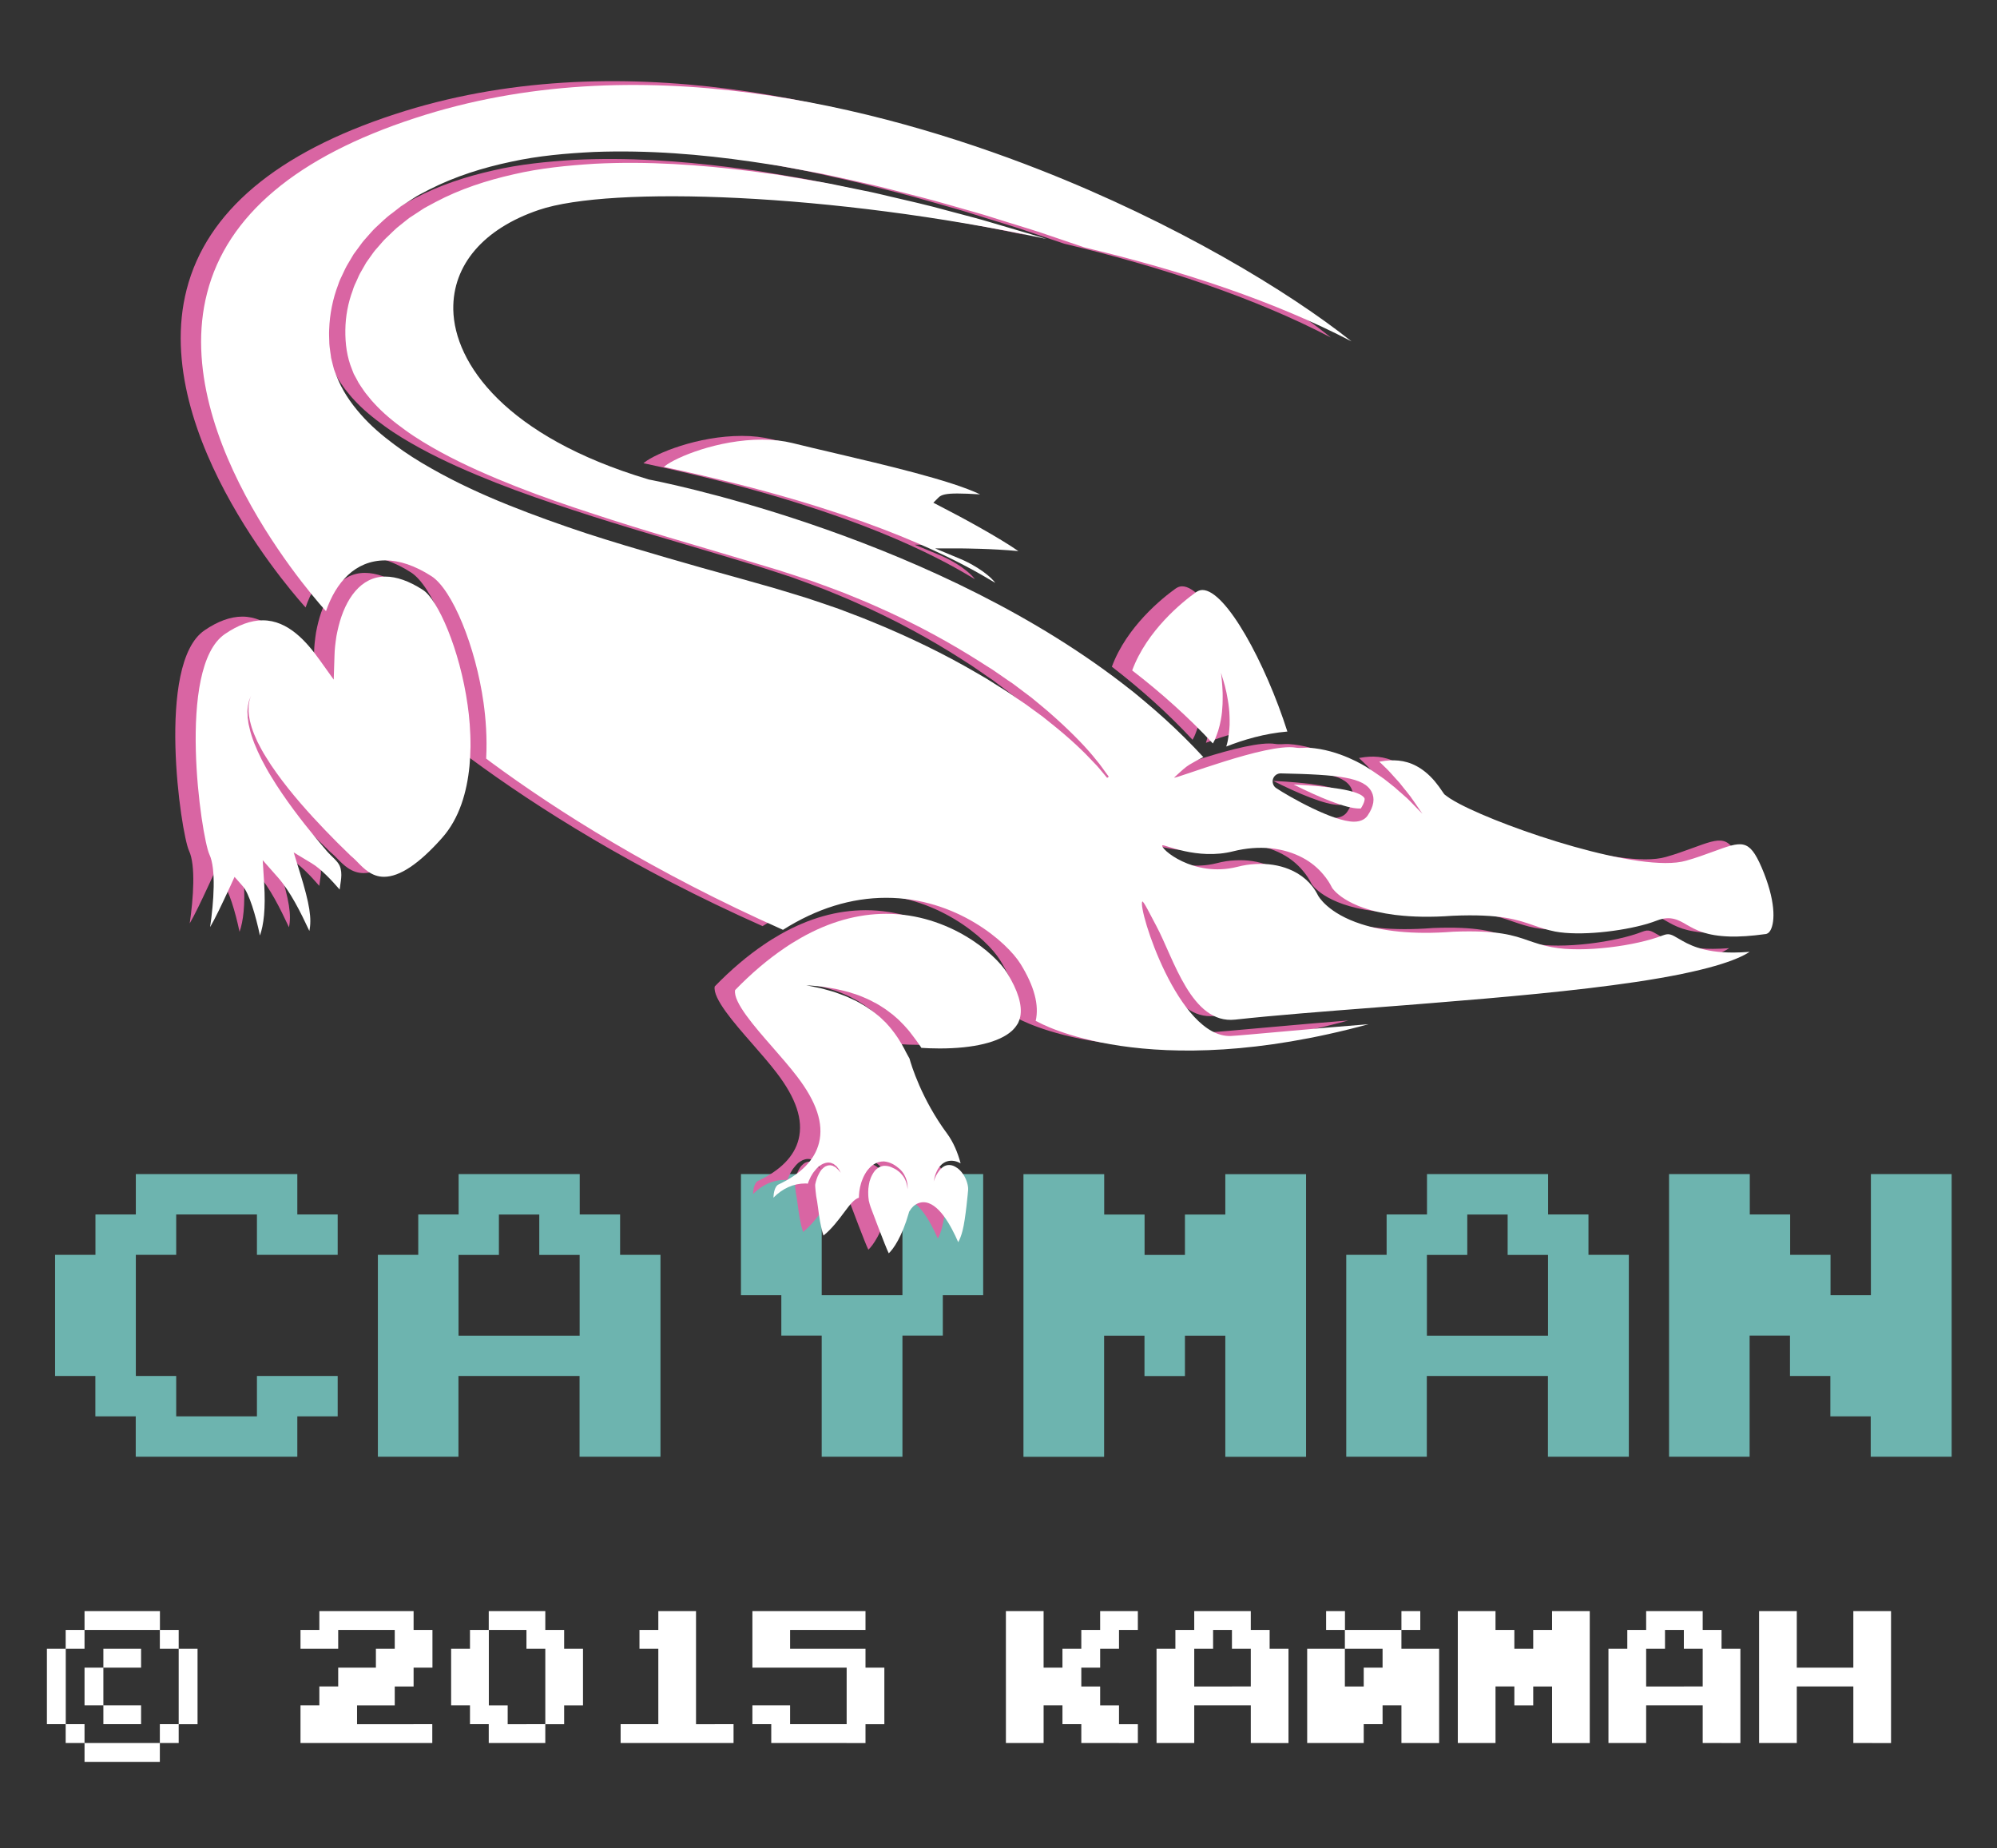 <?xml version="1.0" encoding="utf-8"?>
<!-- Generator: Adobe Illustrator 20.1.0, SVG Export Plug-In . SVG Version: 6.00 Build 0)  -->
<svg version="1.1" xmlns="http://www.w3.org/2000/svg" xmlns:xlink="http://www.w3.org/1999/xlink" x="0px" y="0px"
	 viewBox="0 0 2320 2146.7" style="enable-background:new 0 0 2320 2146.7;" xml:space="preserve">
<rect x="0" y="0" width="2320" height="2146.7" fill="#333333" stroke="none"/>
<style type="text/css">
	.st0{fill:#6DB4AF;}
	.st1{fill:#FFFFFF;}
	.st2{fill:#D965A3;}
</style>
<g id="Слой_2">
	<g>
		<path class="st0" d="M298.4,1692h-46.9h-46.9h-46.9v-46.9h-46.9v-46.9H64v-46.9v-46.9v-46.9h46.9v-46.9h46.9v-46.9h46.9h46.9h46.9
			h46.9v46.9h46.9v46.9h-46.9h-46.9v-46.9h-46.9h-46.9v46.9h-46.9v46.9v46.9v46.9h46.9v46.9h46.9h46.9v-46.9h46.9h46.9v46.9h-46.9
			v46.9H298.4z"/>
		<path class="st0" d="M720.2,1692h-46.9v-46.9v-46.9h-46.9h-46.9h-46.9v46.9v46.9h-46.9H439v-46.9v-46.9v-46.9v-46.9v-46.9h46.9
			v-46.9h46.9v-46.9h46.9h46.9h46.9v46.9h46.9v46.9h46.9v46.9v46.9v46.9v46.9v46.9H720.2z M626.5,1551.4h46.9v-46.9v-46.9h-46.9
			v-46.9h-46.9v46.9h-46.9v46.9v46.9h46.9H626.5z"/>
		<path class="st0" d="M1001.5,1692h-46.9v-46.9v-46.9v-46.9h-46.9v-46.9h-46.9v-46.9v-46.9v-46.9h46.9h46.9v46.9v46.9v46.9h46.9
			h46.9v-46.9v-46.9v-46.9h46.9h46.9v46.9v46.9v46.9h-46.9v46.9h-46.9v46.9v46.9v46.9H1001.5z"/>
		<path class="st0" d="M1329.6,1598.3v-46.9h-46.9v46.9v46.9v46.9h-46.9H1189v-46.9v-46.9v-46.9v-46.9v-46.9v-46.9v-46.9h46.9h46.9
			v46.9h46.9v46.9h46.9v-46.9h46.9v-46.9h46.9h46.9v46.9v46.9v46.9v46.9v46.9v46.9v46.9h-46.9h-46.9v-46.9v-46.9v-46.9h-46.9v46.9
			H1329.6z"/>
		<path class="st0" d="M1845.2,1692h-46.9v-46.9v-46.9h-46.9h-46.9h-46.9v46.9v46.9h-46.9H1564v-46.9v-46.9v-46.9v-46.9v-46.9h46.9
			v-46.9h46.9v-46.9h46.9h46.9h46.9v46.9h46.9v46.9h46.9v46.9v46.9v46.9v46.9v46.9H1845.2z M1751.5,1551.4h46.9v-46.9v-46.9h-46.9
			v-46.9h-46.9v46.9h-46.9v46.9v46.9h46.9H1751.5z"/>
		<path class="st0" d="M2220.2,1692h-46.9v-46.9h-46.9v-46.9h-46.9v-46.9h-46.9v46.9v46.9v46.9h-46.9H1939v-46.9v-46.9v-46.9v-46.9
			v-46.9v-46.9v-46.9h46.9h46.9v46.9h46.9v46.9h46.9v46.9h46.9v-46.9v-46.9v-46.9h46.9h46.9v46.9v46.9v46.9v46.9v46.9v46.9v46.9
			H2220.2z"/>
	</g>
	<g>
		<path class="st1" d="M76.3,2002.6H54.5v-21.9v-21.9V1937v-21.9h21.9v21.9v21.9v21.9V2002.6z M76.3,1915.1v-21.9h21.9v21.9H76.3z
			 M98.2,2024.5H76.3v-21.9h21.9V2024.5z M185.7,1893.2h-21.9H142h-21.9H98.2v-21.9h21.9H142h21.9h21.9V1893.2z M120.1,1980.7H98.2
			v-21.9V1937h21.9v21.9V1980.7z M163.8,2024.5h21.9v21.9h-21.9H142h-21.9H98.2v-21.9h21.9H142H163.8z M142,1915.1h21.9v21.9H142
			h-21.9v-21.9H142z M142,1980.7h21.9v21.9H142h-21.9v-21.9H142z M207.6,1915.1h-21.9v-21.9h21.9V1915.1z M185.7,2024.5v-21.9h21.9
			v21.9H185.7z M207.6,2002.6v-21.9v-21.9V1937v-21.9h21.9v21.9v21.9v21.9v21.9H207.6z"/>
		<path class="st1" d="M480.3,2002.6h21.9v21.9h-21.9h-21.9h-21.9h-21.9h-21.9H371h-21.9v-21.9v-21.9H371v-21.9h21.9V1937h21.9h21.9
			v-21.9h21.9v-21.9h-21.9h-21.9h-21.9v21.9H371h-21.9v-21.9H371v-21.9h21.9h21.9h21.9h21.9h21.9v21.9h21.9v21.9v21.9h-21.9v21.9
			h-21.9v21.9h-21.9h-21.9v21.9h21.9h21.9H480.3z"/>
		<path class="st1" d="M611.6,2002.6h21.9v21.9h-21.9h-21.9h-21.9v-21.9H546v-21.9h-21.9v-21.9V1937v-21.9H546v-21.9h21.9v21.9v21.9
			v21.9v21.9h21.9v21.9H611.6z M633.5,2002.6v-21.9v-21.9V1937v-21.9h-21.9v-21.9h-21.9h-21.9v-21.9h21.9h21.9h21.9v21.9h21.9v21.9
			h21.9v21.9v21.9v21.9h-21.9v21.9H633.5z"/>
		<path class="st1" d="M830.3,2002.6h21.9v21.9h-21.9h-21.9h-21.9h-21.9h-21.9H721v-21.9h21.9h21.9v-21.9v-21.9V1937v-21.9h-21.9
			v-21.9h21.9v-21.9h21.9h21.9v21.9v21.9v21.9v21.9v21.9v21.9H830.3z"/>
		<path class="st1" d="M983.5,2024.5h-21.9h-21.9h-21.9H896v-21.9h-21.9v-21.9H896h21.9v21.9h21.9h21.9h21.9v-21.9v-21.9V1937h-21.9
			h-21.9h-21.9H896h-21.9v-21.9v-21.9v-21.9H896h21.9h21.9h21.9h21.9h21.9v21.9h-21.9h-21.9h-21.9h-21.9v21.9h21.9h21.9h21.9h21.9
			v21.9h21.9v21.9v21.9v21.9h-21.9v21.9H983.5z"/>
		<path class="st1" d="M1300,2024.5h-21.9h-21.9v-21.9h-21.9v-21.9h-21.9v21.9v21.9h-21.9h-21.9v-21.9v-21.9v-21.9V1937v-21.9v-21.9
			v-21.9h21.9h21.9v21.9v21.9v21.9h21.9v-21.9h21.9v-21.9h21.9v-21.9h21.9h21.9v21.9H1300v21.9h-21.9v21.9h-21.9v21.9h21.9v21.9
			h21.9v21.9h21.9v21.9H1300z"/>
		<path class="st1" d="M1475,2024.5h-21.9v-21.9v-21.9h-21.9h-21.9h-21.9v21.9v21.9h-21.9h-21.9v-21.9v-21.9v-21.9V1937v-21.9h21.9
			v-21.9h21.9v-21.9h21.9h21.9h21.9v21.9h21.9v21.9h21.9v21.9v21.9v21.9v21.9v21.9H1475z M1431.2,1958.8h21.9V1937v-21.9h-21.9
			v-21.9h-21.9v21.9h-21.9v21.9v21.9h21.9H1431.2z"/>
		<path class="st1" d="M1650,2024.5h-21.9v-21.9v-21.9h-21.9v21.9h-21.9v21.9h-21.9h-21.9h-21.9v-21.9v-21.9v-21.9V1937v-21.9h21.9
			h21.9v-21.9h21.9h21.9h21.9v21.9h21.9h21.9v21.9v21.9v21.9v21.9v21.9H1650z M1562.5,1893.2h-21.9v-21.9h21.9V1893.2z
			 M1584.3,1958.8V1937h21.9v-21.9h-21.9h-21.9v21.9v21.9H1584.3z M1628.1,1893.2v-21.9h21.9v21.9H1628.1z"/>
		<path class="st1" d="M1759.3,1980.7v-21.9h-21.9v21.9v21.9v21.9h-21.9h-21.9v-21.9v-21.9v-21.9V1937v-21.9v-21.9v-21.9h21.9h21.9
			v21.9h21.9v21.9h21.9v-21.9h21.9v-21.9h21.9h21.9v21.9v21.9v21.9v21.9v21.9v21.9v21.9H1825h-21.9v-21.9v-21.9v-21.9h-21.9v21.9
			H1759.3z"/>
		<path class="st1" d="M2000,2024.5h-21.9v-21.9v-21.9h-21.9h-21.9h-21.9v21.9v21.9h-21.9h-21.9v-21.9v-21.9v-21.9V1937v-21.9h21.9
			v-21.9h21.9v-21.9h21.9h21.9h21.9v21.9h21.9v21.9h21.9v21.9v21.9v21.9v21.9v21.9H2000z M1956.2,1958.8h21.9V1937v-21.9h-21.9
			v-21.9h-21.9v21.9h-21.9v21.9v21.9h21.9H1956.2z"/>
		<path class="st1" d="M2175,2024.5h-21.9v-21.9v-21.9v-21.9h-21.9h-21.9h-21.9v21.9v21.9v21.9h-21.9h-21.9v-21.9v-21.9v-21.9V1937
			v-21.9v-21.9v-21.9h21.9h21.9v21.9v21.9v21.9h21.9h21.9h21.9v-21.9v-21.9v-21.9h21.9h21.9v21.9v21.9v21.9v21.9v21.9v21.9v21.9
			H2175z"/>
	</g>
</g>
<g id="Слой_5">
</g>
<g id="Слой_1">
</g>
<g id="Слой_3">
	<g>
		<path class="st2" d="M1404.1,847.2c-0.5,3.1-0.8,6.2-1.4,9.1c-0.5,2.2-1,4.4-1.7,6.5c19.8-7.8,44.6-15.2,71-17.4
			c-25.4-79.6-71.4-164.4-98.7-164.4c-2.6,0-5,0.9-7.5,2.6c-15.7,11.2-56.9,44.3-74.1,90.8c33.3,25.7,65,53.9,93.7,84.8
			c0.3-0.3,0.3-0.5,0.5-0.8c0.5-0.9,1-1.9,1.5-2.8c0.5-1.1,1-2.3,1.5-3.6c1-2.3,1.7-4.9,2.7-7.5c0.6-2.6,1.7-5.5,2.2-8.4
			c0.6-2.9,1.3-5.9,1.7-9c0.4-3,0.8-6.1,0.9-9.2c0.2-3.1,0.5-6.1,0.4-9c0-2.9,0.1-5.7,0-8.5c-0.1-2.6-0.2-5.2-0.4-7.6
			c-0.2-4.8-0.8-8.7-1-11.4c-0.3-2.8-0.5-4.4-0.5-4.4s0.4,1.5,1.2,4.2c0.8,2.7,2.1,6.4,3.3,11.2c0.6,2.4,1.1,4.9,1.8,7.6
			c0.6,2.7,1,5.6,1.6,8.6c0.6,2.9,0.9,6.1,1.3,9.3c0.4,3.1,0.6,6.4,0.7,9.7c0.2,3.3,0.1,6.6,0.1,9.9
			C1404.8,840.9,1404.3,844.1,1404.1,847.2z"/>
		<path class="st2" d="M1005.8,1057.2c-33.1,0-66.1,9.3-98.8,27.8c-3.3,1.9-6.8,4-10.1,6c-3.1,1.9-6.1,3.9-9.2,6
			c-19.3,13.1-38.4,29.2-57.4,48.8c-2.5,13.8,22.7,42.6,43.1,65.9c9.8,11.3,20,22.8,28.7,34.2c22.8,29.7,31.2,54.9,25.7,77.2
			c-4.9,19.9-21,36.4-47.9,48.9c-3.5,2.8-4.8,8.8-5.1,14.9c10.7-10.8,23.4-16.5,37.3-16.5c1,0,1.7,0.1,2.6,0.3
			c0.2-0.7,0.5-1.3,0.7-1.8c0.7-2.2,2-4.3,2.9-6.5c1.3-2.1,2.4-4.3,4.1-6.2c1.4-2,3.2-3.8,5-5.5c2-1.4,4.1-2.9,6.3-3.6
			c2.3-0.9,4.8-1.2,6.9-0.8c1.2,0.1,2.1,0.7,3,1c0.5,0.3,0.9,0.4,1.4,0.6l1.1,1c0.7,0.5,1.4,1,2,1.5c0.5,0.7,1,1.3,1.4,1.8
			c1,1.1,1.6,2.1,2.1,3.1c0.9,1.8,1.5,2.7,1.5,2.7s-0.7-0.8-2-2.4c-0.6-0.7-1.4-1.7-2.5-2.5c-0.5-0.6-1-0.9-1.6-1.5
			c-0.7-0.4-1.3-0.8-2.1-1.1l-1-0.6c-0.4-0.1-0.8-0.2-1.2-0.3c-0.8-0.1-1.6-0.5-2.5-0.3c-1.8,0-3.4,0.5-5,1.3
			c-1.7,1-3.1,2.4-4.5,3.8c-1.2,1.6-2.4,3.3-3.3,5.3c-1,1.7-1.7,3.8-2.4,5.7c-0.6,2.1-1.3,3.9-1.6,6c-0.4,2,1.1,13.7,1.1,13.7
			c0.8,3.8,1.4,8.2,2.1,13.2c1.3,10,3,22.8,6.4,32.6c9.5-7.6,17.7-18.5,24.1-27.1c6.7-9,11.4-15,17-16.9c0-1,0-2,0.1-3
			c0.1-2.8,0.6-5.9,1.2-9c0.7-3.1,1.6-6.3,3-9.6c1.2-3.2,3-6.4,5.1-9.5c2.3-2.9,4.9-5.9,8.4-7.9c3.3-2.2,7.4-3.1,11.3-3.1
			c3.9,0.4,7.3,1.5,10.5,3.2c2.7,1.5,5.6,3.6,7.8,5.6c2.2,2.1,4.1,4.4,5.3,6.7c2.7,4.7,3.5,9.1,3.8,12c0.3,3.1-0.1,4.7-0.1,4.7
			s0.1-1.7-0.5-4.6c-0.7-2.9-1.9-7.1-4.9-11c-1.5-2-3.4-4-5.6-5.6c-2.3-1.8-4.6-3-7.7-4.3c-2.7-1.2-5.7-1.7-8.6-1.6
			c-2.8,0.4-5.6,1.2-7.8,3.2c-2.3,1.5-4.1,4.2-5.5,6.7c-1.5,2.6-2.6,5.4-3.4,8.2c-0.7,2.9-1.1,5.7-1.4,8.4c-0.1,2.6-0.3,5.2-0.1,7.6
			c0,1.8,0.3,3.5,0.5,5.1c0.1,0.3,0.1,0.8,0.1,1.2c0.5,1.6,0.8,3.1,1.1,4.3c0.5,1.5,0.8,2.6,1.1,3.4c0,0,17.5,46.8,21,53.5
			c5.2-4.7,15.4-19.1,23.3-46.9l0.3-1.2l0.6-1c5.2-8.8,12.3-10.2,16.1-10.2c17.2,0,31.8,26.6,40.4,46.4c1.9-3.4,3.7-8,5-13.3
			c3.6-13.4,6.5-47.2,6.5-47.2c0-0.4,0.1-0.9,0-1.2c0.1-0.8,0-1.7-0.2-3c-0.2-1.3-0.4-2.6-0.9-4.1c-0.8-3-2.3-6.5-4.5-9.9
			c-0.1-0.1-0.1-0.1-0.1-0.1c-2.3-3.4-5.2-6.6-8.9-8.6c-3.6-2.2-7.9-2.9-11.6-1.5c-1.8,0.6-3.5,1.8-4.9,3.2
			c-1.4,1.2-2.7,2.8-3.6,4.3c-1,1.3-1.7,2.8-2.5,4.1c-0.6,1.4-1.2,2.5-1.6,3.5c-0.7,2-1.2,3.2-1.2,3.2s0.3-1.2,0.7-3.3
			c0.2-1.1,0.6-2.3,1-3.8c0.6-1.4,1-3.1,1.9-4.7c0.7-1.7,1.8-3.5,3.2-5.3c1.4-1.6,3.1-3.4,5.4-4.7c2.1-1.3,4.9-2.1,7.7-2.2
			c2.9-0.1,5.6,0.5,8.2,1.5c1.2,0.5,2.2,0.9,3.2,1.6c-3.5-13.1-8.7-25-15.5-34.3c-29.9-40.3-41.9-80.1-43.9-87.5
			c-0.6-1-1.4-2.5-2.5-4.5c-1.1-1.9-2.3-4.3-3.7-7.1c-0.4-0.6-0.8-1.5-1.2-2.1c-1.1-2.1-2.2-4.1-3.7-6.3c-1.7-3.1-4-6.2-6.3-9.5
			c-2.5-3.3-5-6.6-8.1-9.9c-1.4-1.7-3-3.4-4.7-4.8c-1.7-1.6-3.2-3.3-5.1-4.8c-3.6-2.9-7.3-6.1-11.4-8.6c-3.9-2.9-8.1-5.3-12.3-7.6
			c-2-1.3-4.2-2.2-6.3-3.2c-2.2-0.9-4.2-2-6.3-2.9c-4.2-1.9-8.5-3.2-12.5-4.8c-3.9-1.6-7.9-2.4-11.5-3.5c-3.6-1-6.8-2-9.9-2.5
			c-2.9-0.6-5.5-1.1-7.6-1.6c-4.3-0.9-6.8-1.4-6.8-1.4s2.5,0.2,6.9,0.5c2.2,0.2,4.9,0.5,7.9,0.7c3.1,0.2,6.5,0.9,10.2,1.5
			c3.7,0.7,7.8,1.1,12,2.2c4.2,1,8.7,1.9,13.3,3.3c2.2,0.8,4.5,1.5,6.9,2.2c2.3,0.8,4.7,1.6,7,2.6c4.6,1.9,9.4,3.9,13.9,6.5
			c4.7,2.2,9,5.1,13.3,7.9c2.1,1.4,4.1,3,6.1,4.5c2.1,1.5,4,3,5.8,4.7c3.8,3.1,7.1,6.6,10.3,9.9c3,3.3,5.9,6.5,8.2,9.7
			c2.5,3,4.4,6,6.4,8.5c1.7,2.5,3.2,4.6,4.5,6.4c0.3,0.6,0.7,1.1,1,1.6c4.4,0.3,11.9,0.7,21.1,0.7c39.8,0,69.4-7.3,83.9-20.3
			c2.7-2.5,4.9-5.1,6.5-7.9c0.1-0.1,0.2-0.1,0.3-0.3c1.4-2.6,2.4-5.4,3.1-8.5c2.5-13.1-2.6-30.2-15.5-51
			C1132.9,1103.9,1079.2,1057.2,1005.8,1057.2z"/>
		<path class="st2" d="M1159.4,635.8c-21.9-15.2-63.3-38-91.1-52.2l-7.7-4l6.1-6.1c3.2-3.3,9.2-4.6,22-4.6c7.2,0,15.8,0.4,24,0.9
			c0.7,0,1.4,0,2.2,0.1c-34.1-16.4-112.4-34.6-167.6-47.6c-18.4-4.3-35.6-8.3-50.4-12c-10.5-2.6-22.3-4-35-4
			c-51.7,0-100.4,20.6-113.1,30.7c-0.5,0.3-0.9,0.8-1.3,1c30.7,6.6,59.2,13.2,85.7,19.9c186.1,47.2,268.8,96.6,298.5,114.3
			c0.3,0.2,0.6,0.3,0.9,0.5c-10.3-13.2-31.5-24.1-40.6-27.8l-29.3-12.2h31.7C1096,632.8,1127.7,632.8,1159.4,635.8z"/>
		<path class="st2" d="M467.5,680.8c-15.9-10.2-30.5-15.4-43.6-15.4c-28.5,0-46.3,26-54.2,57.5c-0.9,3.7-1.8,7.6-2.5,11.4
			c-0.6,4-1.2,8.1-1.6,12.1c-0.4,3.7-0.6,7.3-0.7,11l-0.9,27.7l-16.1-22.5c-15.4-21.6-36.9-46.4-66.4-46.4c-13.7,0-28.6,5.4-44,16
			c-56.6,38.7-27.3,235.9-17.9,256c7.9,16.7,5,55.5,0.8,84.3c5.6-9.5,12.8-24.5,22.4-45.2l6-13.1l9.6,10.9
			c7.4,8.4,14.9,33.6,19.9,57.2c4.3-12.4,6.7-30.6,4.9-60.3l-1.7-27.2l18,20.4c14.1,16.2,25.5,38.9,36.2,61.8
			c2.9-14.3,0.5-30.9-11-67.9l-7.2-23.3l20.9,12.6c10.4,6.2,23.1,19.6,32.5,30.5c0.7-7.8,4-18.3,0-27.6c-2.5-5.7-9.4-10.6-15.4-17.6
			c-14.9-17.5-34.5-41.3-51.8-66.8c-4.3-6.3-8.5-12.8-12.4-19.3c-4-6.4-7.5-13-10.9-19.4c-3.2-6.4-6.2-12.9-8.6-19
			c-2.4-6.2-4.4-12.2-5.6-17.8c-0.7-2.9-1.4-5.5-1.6-8.2c-0.2-1.3-0.3-2.6-0.6-3.8c0-1.3,0-2.5-0.1-3.6c-0.1-1.2-0.1-2.3-0.2-3.4
			c0.1-1.1,0.2-2.2,0.2-3.2c0.3-2,0.3-3.9,0.8-5.5c0.4-1.6,0.7-3.1,1-4.4c0.5-1.3,1-2.3,1.3-3.1c0.7-1.6,1-2.5,1-2.5
			s-0.3,0.9-0.9,2.5c-0.2,0.9-0.6,2-1,3.2c-0.2,1.2-0.5,2.7-0.7,4.3c-0.3,1.7-0.3,3.5-0.3,5.5c0,0.9,0,2,0,3.1
			c0.1,1,0.2,2.2,0.3,3.2c0.1,1.2,0.2,2.4,0.5,3.6c0.2,1.2,0.5,2.4,0.7,3.7c0.5,2.5,1.4,5.1,2.1,7.8c1.7,5.4,4.1,11.1,6.8,16.9
			c2.9,5.7,6.1,11.8,9.9,17.7c3.7,6.1,7.7,12.2,12.1,18.2c4.3,6.1,8.9,12,13.6,18c18.8,23.6,39.8,45.6,55.8,61.7
			c0.8,0.7,1.5,1.5,2.2,2.2c5.7,5.7,10.8,10.5,14.7,14.4l2,1.7c1.9,1.6,3.8,3.6,5.8,5.6c7.4,7.6,16.6,17.1,30.8,17.1
			c18.2,0,40.8-15.1,67.4-45.1c20.4-22.9,29-53.8,31.9-83.5c0.3-3.7,0.6-7.4,0.8-11.1c0.2-3.8,0.3-7.7,0.4-11.4
			c0.1-18.2-1.4-35-3.3-48.1C510.6,749.7,484.9,691.9,467.5,680.8z"/>
		<path class="st2" d="M2022.9,1003.1c-14.6-33.5-22.6-30.6-56.6-18.1c-9,3.2-19.2,7.1-31.1,10.4c-52.3,15.2-207.7-36.8-263.3-66
			c-4.4-2.3-8.1-4.5-11.1-6.4c-2.4-1.6-4.5-3.2-6.1-4.4c-0.5-0.6-1.1-1.2-1.5-1.9c-3.4-5.2-6.7-9.6-10-13.6
			c-7-8.2-14.2-13.9-21.4-17.7c-13.7-7.3-27.8-7.7-41.6-5.2c-0.5,0.1-0.9,0.1-1.4,0.2c0.6,0.7,1.3,1.3,2,1.9
			c2.3,2.3,4.8,4.7,7.3,7.1c0.1,0.2,0.4,0.4,0.6,0.6c2.3,2.3,4.3,4.7,6.5,7.1c1,1.1,1.9,2.2,2.9,3.2c1.3,1.5,2.7,2.9,4,4.4
			c2.2,2.7,4.3,5.4,6.3,7.9c0.4,0.5,0.8,0.9,1.2,1.4c1.5,2,3.2,4,4.6,5.9c0.8,0.9,1.4,1.8,2.1,2.9c1,1.3,1.9,2.7,2.8,3.9
			c3.3,4.8,5.9,8.6,7.6,11.1c1.4,2,2.2,3.1,2.2,3.1s-1.5-1.5-4.2-4.2c-2-2-4.6-4.8-7.8-8c-1.7-1.7-3.4-3.6-5.4-5.4
			c-0.1-0.1-0.3-0.2-0.4-0.4c-2.2-1.9-4.5-4-6.9-6.1c-0.3-0.4-0.7-0.7-1.1-0.9c-2-1.8-4.1-3.7-6.3-5.6c-2.6-2.1-5.2-4.2-7.9-6.3
			c-1.4-1-2.7-2.1-4.1-3.2c-0.7-0.6-1.5-1.2-2.3-1.6c-0.5-0.5-1-0.9-1.6-1.2c-2.7-1.9-5.4-3.7-8-5.5c-1.6-1.2-3.1-2.2-4.7-3.2h-0.1
			c-0.3-0.2-0.6-0.4-1-0.7c-0.6-0.4-1.2-0.8-1.8-1.1c-0.4-0.2-0.7-0.4-1.1-0.7c-1.2-0.7-31.8-20.5-67.4-22.6
			c-5-0.2-10.1,0.7-15.1-0.1c-33.3-5.7-140.1,36.7-141.3,34.8c9.3-8.6,13.2-12.2,17.6-14.9c1.1-0.6,3.2-1.8,5.9-3.4
			c2.5-1.4,5.8-3.2,9.6-5.1c0.2-0.1,0.6-0.3,0.9-0.4c-7.1-7.7-14.3-15.2-21.8-22.6c-15-14.9-30.7-29.1-47-42.7
			c-1.2-0.9-2.4-1.9-3.5-2.9c-1.1-1-2.2-1.9-3.3-2.8c-4-3.4-8.2-6.7-12.3-9.8c-0.5-0.4-1.1-0.9-1.5-1.2c-2.2-1.7-4.4-3.4-6.6-5.1
			c-2.7-2.1-5.5-4.1-8.2-6.2c-228-170.1-536-228.4-539.8-229.1c-0.3-0.1-0.7-0.1-1-0.3C564,502.8,504,417.9,502.8,355
			c-0.9-51.8,35.3-94,99.5-115.7c83.1-28.2,339.6-19.8,589.5,33.7c-7.6-2.4-15.4-4.8-23.5-7.1c-9.2-2.7-18.7-5.5-28.5-8.4
			c-9.8-2.8-19.9-6-30.5-8.8c-10.5-2.7-21.3-5.6-32.4-8.6c-22.1-6.2-45.7-11.5-70.2-17.2c-6.1-1.4-12.3-3-18.6-4.3
			c-6.3-1.3-12.7-2.5-19.1-3.9c-12.8-2.5-25.8-5.5-39.1-7.8c-13.4-2.3-27-4.6-40.8-6.9c-6.8-1.3-13.8-2.2-20.9-3.1
			c-7-0.9-14.1-1.9-21.2-2.8c-57-7.1-117.8-11.6-180.2-8.4c-31.2,2-62.9,5-94,12.3c-31.1,7-62,17-90.5,32.1l-10.6,5.7
			c-3.6,1.8-6.8,4.3-10.2,6.4c-3.3,2.2-6.8,4.4-10.1,6.6l-9.4,7.5c-6.5,4.8-11.9,10.8-17.8,16.2c-2.9,2.8-5.3,5.9-8,8.9
			c-2.7,3-5.3,5.9-7.6,9.3l-6.9,9.7l-5.9,10.3c-2.1,3.4-3.6,7.1-5.2,10.7c-1.7,3.6-3.4,7.1-4.5,11c-5.6,14.9-8.5,30.6-8.7,46.4
			c-0.2,15.8,1.8,31.4,7.8,45.9l2,5.1l2.8,5.1l2.7,5.1c1,1.7,2.2,3.4,3.2,4.9c2.3,3.3,4.3,6.5,6.9,9.5c2.6,3,4.8,6.2,7.6,9
			c10.7,11.9,23.2,22,36.2,31.4c13,9.5,27,17.8,41.2,25.6c28.4,15.5,58.3,28.4,88.1,40.2c29.9,11.8,60,22.1,89.8,31.8
			c59.5,19.7,118.1,36.1,173.5,52.8c13.9,4.2,27.6,8.3,41.1,12.4c13.8,4.3,26.6,8.7,39.6,12.9c12.9,4.6,25.7,9.4,38,14.1
			c12.3,5.1,24.4,9.8,36,15.1c46.7,20.4,87.6,43.2,122.4,65.4c4.4,2.8,8.6,5.6,12.8,8.2c4.1,2.9,8.2,5.7,12.2,8.4
			c4,2.8,7.8,5.5,11.7,8c3.7,2.8,7.3,5.6,10.9,8.2c3.6,2.7,7.1,5.4,10.5,7.9c3.2,2.7,6.5,5.4,9.7,8c3.1,2.6,6.2,5.1,9.2,7.7
			c2.9,2.6,5.8,5.1,8.5,7.5c22.1,19.8,38.1,36.8,47.9,49.3c5.2,6,8.4,11.2,10.9,14.4c2.4,3.3,3.7,5,3.7,5l-1.9,1.4
			c0,0-1.4-1.6-4-4.8c-2.7-3-6.2-7.9-11.8-13.4c-10.6-11.5-27.2-27.6-50.1-45.7c-2.8-2.2-5.8-4.6-8.7-7c-3.1-2.3-6.3-4.6-9.6-7
			c-3.3-2.4-6.6-4.8-10-7.3c-3.5-2.5-7.1-4.8-10.8-7.3c-3.6-2.6-7.3-5.1-11.1-7.6c-3.9-2.5-7.8-5-11.9-7.5c-4-2.5-8-5.1-12.2-7.7
			c-4.2-2.5-8.6-5-12.9-7.5c-35.1-20.5-76.4-40.8-122.7-59.6c-11.5-4.8-23.5-9-35.7-13.8c-12.3-4.2-24.7-8.6-37.4-12.7
			c-12.9-3.9-26.4-8.2-39.5-12c-13.5-3.8-27.2-7.7-41.1-11.6c-27.8-7.6-56.4-15.7-85.6-24.2c-29.2-8.5-59-17.3-89.2-27.1
			c-30.2-10-60.6-20.8-91-33c-30.4-12.2-60.8-26.1-90.1-42.8c-14.7-8.3-29.2-17.4-43-27.8c-13.8-10.3-27.1-21.5-38.8-34.9
			c-11.7-13.3-21.8-28-28.5-45.6l-2.5-6.7c-0.6-2.2-1-4.1-1.6-6.1l-1.5-6.1l-0.3-1.4l-0.1-0.8l-0.2-1.7l-0.5-3.3
			c-0.6-4.4-1.3-8.9-1.3-13.4c-0.1-4.5-0.4-9-0.1-13.4c0.6-17.8,4.2-35.6,10.5-52.1c1.3-4.3,3.3-8.2,5.2-12.2c1.9-4,3.7-8.1,6-11.8
			l6.7-11.3l7.8-10.6c2.5-3.6,5.4-6.9,8.4-10.2c2.9-3.2,5.7-6.6,8.8-9.6c6.4-5.8,12.5-12.2,19.6-17.2l10.2-7.9
			c3.6-2.4,7.2-4.7,10.8-7c3.7-2.3,7.1-4.8,11-6.8l11.3-5.9c30.3-15.4,62.6-25.4,94.8-32.2c32.2-7.1,64.7-9.8,96.4-11.4
			c63.7-2.4,124.9,2.8,182.3,11.1c7.2,1,14.3,2.2,21.3,3.2c7.1,1.1,14.2,2.1,21.1,3.5c13.8,2.6,27.4,5.1,40.8,7.6
			c13.4,2.7,26.4,5.8,39.3,8.6c6.5,1.4,12.8,2.8,19.1,4.3c6.3,1.4,12.4,3.1,18.6,4.6c24.4,6.2,48,12,70.1,18.5
			c11.1,3.2,21.8,6.2,32.3,9.2c10.5,2.9,20.5,6.3,30.3,9.3c9.9,3.1,19.3,6,28.5,8.8c9.2,2.8,18,5.7,26.3,8.6
			c14.6,5,27.9,9.5,40.4,13.7c112.4,26.7,221.2,62.7,309.8,109c-72.7-57.9-204.8-137.7-362.6-199.5
			c-188.7-73.9-467.6-144.3-725.2-59.9C321.4,177.5,240.1,246,216.9,336c-44.2,171.4,136.3,367.5,138,369.4c0.1,0.1,0.1,0.2,0.1,0.2
			c11.5-33.5,34-59,68.8-59c16.7,0,34.7,6.1,53.7,18.3c24.2,15.5,51.4,81.6,60.6,147.3c2.4,17.1,4.3,40,3,64.6
			c1.8,1.4,3.5,2.6,5.4,4.1c77,56.8,189.4,128.1,339.4,194.8c39.3-24.8,79.4-37.2,119.9-37.2c82,0,140.6,51.8,156.1,76.8
			c16,25.9,21.8,47.9,17.6,66.2c0.6,0.2,1.3,0.5,2,0.9c1.4,0.8,127.4,73.1,384.8,2.9c-57.2,4.4-146.9,13.1-160,13.7
			c-60.8,2.6-108.2-147.5-103-156.1c1.1-1.7,10,16.5,16.4,28.4c20.2,37.7,40.7,114.4,91.6,108.7c45.3-5,103.8-9.5,165.8-14.3
			c20.3-1.5,41.1-3.2,62.2-4.9c82.4-6.6,168.1-14.2,237.2-24.5c83.2-12.4,118-25.5,132.4-35c-6.9,0.5-13.2,0.8-19,0.8
			c-35.8,0-52.1-9.4-63.6-16.2c-8.3-4.9-11.1-6.5-18.3-3.7c-30.9,12.1-92.4,20.5-128.6,13.7c-10.9-2-19.1-4.9-27.1-7.6
			c-17.6-6.2-35.8-12.4-87.6-10.4c-48.7,3.8-83-1.1-106.8-8.8c-38.9-12.5-50-32.3-50.6-33.7c-7-14-18.9-24.3-33.7-30.2
			c-11.4-4.6-24.7-6.7-38.6-5.9c-7,0.3-14.2,1.4-21.4,3.3c-51,12.8-90.1-21.5-86.9-25c1.6-1.7,40.4,17.5,82.3,6.9
			c30-7.5,58.6-4.3,80.8,7.6c9.2,4.9,17.2,11.4,23.8,19.3c4,4.7,7.5,9.9,10.3,15.6c0.1,0.1,14.7,23.9,72.4,31.3
			c1.2,0.2,2.4,0.3,3.6,0.4c17.4,2,38.3,2.6,63.8,0.7c55.7-2.4,75.6,4.6,94.8,11.3c7.6,2.6,14.9,5.1,24.4,7
			c28.7,5.4,76.7-0.1,106.9-8.9c4.2-1.3,8-2.5,11.5-3.9c15.8-6.1,25.3-0.5,34.6,5c4.8,2.7,10.6,6.1,18.8,8.8
			c7.7,2.5,17.8,4.4,31.2,4.8c11.1,0.3,24.5-0.5,41.1-2.8c0.1,0,0.1,0,0.1,0c0.1,0,0.1,0,0.2,0c1.5-0.2,3.8-0.9,5.9-4.6
			C2038.6,1066.2,2039.3,1041.4,2022.9,1003.1z M1455.2,900.5c1.3-4,4.9-6.5,8.9-6.5c0.1,0,0.1,0,0.2,0
			c67.3,1.4,96.7,4.7,105.4,21.3c4.1,7.8,2.6,17-4.4,27.4c-2.2,3.4-6.8,7.4-16.1,7.4l0,0c-24,0-75.3-29-90.4-39.1
			C1455.6,908.8,1454,904.5,1455.2,900.5z"/>
		<path class="st2" d="M1555.3,934.9c0.9,0,1.4,0,1.9,0c4.7-7.4,4.7-11.1,4.3-11.9c-5.1-9.7-43.7-14-82.4-16
			C1508.5,921.8,1539.9,934.9,1555.3,934.9L1555.3,934.9z"/>
	</g>
</g>
<g id="Слой_4">
	<g>
		<path class="st1" d="M1427.7,851.5c-0.5,3.1-0.8,6.2-1.4,9.1c-0.5,2.2-1,4.4-1.7,6.5c19.8-7.8,44.6-15.2,71-17.4
			c-25.4-79.6-71.4-164.4-98.7-164.4c-2.6,0-5,0.9-7.5,2.6c-15.7,11.2-56.9,44.3-74.1,90.8c33.3,25.7,65,53.9,93.7,84.8
			c0.3-0.3,0.3-0.5,0.5-0.8c0.5-0.9,1-1.9,1.5-2.8c0.5-1.1,1-2.3,1.5-3.6c1-2.3,1.7-4.9,2.7-7.5c0.6-2.6,1.7-5.5,2.2-8.4
			c0.6-2.9,1.3-5.9,1.7-9c0.4-3,0.8-6.1,0.9-9.2c0.2-3.1,0.5-6.1,0.4-9c0-2.9,0.1-5.7,0-8.5c-0.1-2.6-0.2-5.2-0.4-7.6
			c-0.2-4.8-0.8-8.7-1-11.4c-0.3-2.8-0.5-4.4-0.5-4.4s0.4,1.5,1.2,4.2c0.8,2.7,2.1,6.4,3.3,11.2c0.6,2.4,1.1,4.9,1.8,7.6
			c0.6,2.7,1,5.6,1.6,8.6c0.6,2.9,0.9,6.1,1.3,9.3c0.4,3.1,0.6,6.4,0.7,9.7c0.2,3.3,0.1,6.6,0.1,9.9
			C1428.4,845.1,1428,848.4,1427.7,851.5z"/>
		<path class="st1" d="M1029.5,1061.4c-33.1,0-66.1,9.3-98.8,27.8c-3.3,1.9-6.8,4-10.1,6c-3.1,1.9-6.1,3.9-9.2,6
			c-19.3,13.1-38.4,29.2-57.4,48.8c-2.5,13.8,22.7,42.6,43.1,65.9c9.8,11.3,20,22.8,28.7,34.2c22.8,29.7,31.2,54.9,25.7,77.2
			c-4.9,19.9-21,36.4-47.9,48.9c-3.5,2.8-4.8,8.8-5.1,14.9c10.7-10.8,23.4-16.5,37.3-16.5c1,0,1.7,0.1,2.6,0.3
			c0.2-0.7,0.5-1.3,0.7-1.8c0.7-2.2,2-4.3,2.9-6.5c1.3-2.1,2.4-4.3,4.1-6.2c1.4-2,3.2-3.8,5-5.5c2-1.4,4.1-2.9,6.3-3.6
			c2.3-0.9,4.8-1.2,6.9-0.8c1.2,0.1,2.1,0.7,3,1c0.5,0.3,0.9,0.4,1.4,0.6l1.1,1c0.7,0.5,1.4,1,2,1.5c0.5,0.7,1,1.3,1.4,1.8
			c1,1.1,1.6,2.1,2.1,3.1c0.9,1.8,1.5,2.7,1.5,2.7s-0.7-0.8-2-2.4c-0.6-0.7-1.4-1.7-2.5-2.5c-0.5-0.6-1-0.9-1.6-1.5
			c-0.7-0.4-1.3-0.8-2.1-1.1l-1-0.6c-0.4-0.1-0.8-0.2-1.2-0.3c-0.8-0.1-1.6-0.5-2.5-0.3c-1.8,0-3.4,0.5-5,1.3
			c-1.7,1-3.1,2.4-4.5,3.8c-1.2,1.6-2.4,3.3-3.3,5.3c-1,1.7-1.7,3.8-2.4,5.7c-0.6,2.1-1.3,3.9-1.6,6c-0.4,2,1.1,13.7,1.1,13.7
			c0.8,3.8,1.4,8.2,2.1,13.2c1.3,10,3,22.8,6.4,32.6c9.5-7.6,17.7-18.5,24.1-27.1c6.7-9,11.4-15,17-16.9c0-1,0-2,0.1-3
			c0.1-2.8,0.6-5.9,1.2-9c0.7-3.1,1.6-6.3,3-9.6c1.2-3.2,3-6.4,5.1-9.5c2.3-2.9,4.9-5.9,8.4-7.9c3.3-2.2,7.4-3.1,11.3-3.1
			c3.9,0.4,7.3,1.5,10.5,3.2c2.7,1.5,5.6,3.6,7.8,5.6c2.2,2.1,4.1,4.4,5.3,6.7c2.7,4.7,3.5,9.1,3.8,12c0.3,3.1-0.1,4.7-0.1,4.7
			s0.1-1.7-0.5-4.6c-0.7-2.9-1.9-7.1-4.9-11c-1.5-2-3.4-4-5.6-5.6c-2.3-1.8-4.6-3-7.7-4.3c-2.7-1.2-5.7-1.7-8.6-1.6
			c-2.8,0.4-5.6,1.2-7.8,3.2c-2.3,1.5-4.1,4.2-5.5,6.7c-1.5,2.6-2.6,5.4-3.4,8.2c-0.7,2.9-1.1,5.7-1.4,8.4c-0.1,2.6-0.3,5.2-0.1,7.6
			c0,1.8,0.3,3.5,0.5,5.1c0.1,0.3,0.1,0.8,0.1,1.2c0.5,1.6,0.8,3.1,1.1,4.3c0.5,1.5,0.8,2.6,1.1,3.4c0,0,17.5,46.8,21,53.5
			c5.2-4.7,15.4-19.1,23.3-46.9l0.3-1.2l0.6-1c5.2-8.8,12.3-10.2,16.1-10.2c17.2,0,31.8,26.6,40.4,46.4c1.9-3.4,3.7-8,5-13.3
			c3.6-13.4,6.5-47.2,6.5-47.2c0-0.4,0.1-0.9,0-1.2c0.1-0.8,0-1.7-0.2-3c-0.2-1.3-0.4-2.6-0.9-4.1c-0.8-3-2.3-6.5-4.5-9.9
			c-0.1-0.1-0.1-0.1-0.1-0.1c-2.3-3.4-5.2-6.6-8.9-8.6c-3.6-2.2-7.9-2.9-11.6-1.5c-1.8,0.6-3.5,1.8-4.9,3.2
			c-1.4,1.2-2.7,2.8-3.6,4.3c-1,1.3-1.7,2.8-2.5,4.1c-0.6,1.4-1.2,2.5-1.6,3.5c-0.7,2-1.2,3.2-1.2,3.2s0.3-1.2,0.7-3.3
			c0.2-1.1,0.6-2.3,1-3.8c0.6-1.4,1-3.1,1.9-4.7c0.7-1.7,1.8-3.5,3.2-5.3c1.4-1.6,3.1-3.4,5.4-4.7c2.1-1.3,4.9-2.1,7.7-2.2
			c2.9-0.1,5.6,0.5,8.2,1.5c1.2,0.5,2.2,0.9,3.2,1.6c-3.5-13.1-8.7-25-15.5-34.3c-29.9-40.3-41.9-80.1-43.9-87.5
			c-0.6-1-1.4-2.5-2.5-4.5c-1.1-1.9-2.3-4.3-3.7-7.1c-0.4-0.6-0.8-1.5-1.2-2.1c-1.1-2.1-2.2-4.1-3.7-6.3c-1.7-3.1-4-6.2-6.3-9.5
			c-2.5-3.3-5-6.6-8.1-9.9c-1.4-1.7-3-3.4-4.7-4.8c-1.7-1.6-3.2-3.3-5.1-4.8c-3.6-2.9-7.3-6.1-11.4-8.6c-3.9-2.9-8.1-5.3-12.3-7.6
			c-2-1.3-4.2-2.2-6.3-3.2c-2.2-0.9-4.2-2-6.3-2.9c-4.2-1.9-8.5-3.2-12.5-4.8c-3.9-1.6-7.9-2.4-11.5-3.5c-3.6-1-6.8-2-9.9-2.5
			c-2.9-0.6-5.5-1.1-7.6-1.6c-4.3-0.9-6.8-1.4-6.8-1.4s2.5,0.2,6.9,0.5c2.2,0.2,4.9,0.5,7.9,0.7c3.1,0.2,6.5,0.9,10.2,1.5
			c3.7,0.7,7.8,1.1,12,2.2c4.2,1,8.7,1.9,13.3,3.3c2.2,0.8,4.5,1.5,6.9,2.2c2.3,0.8,4.7,1.6,7,2.6c4.6,1.9,9.4,3.9,13.9,6.5
			c4.7,2.2,9,5.1,13.3,7.9c2.1,1.4,4.1,3,6.1,4.5c2.1,1.5,4,3,5.8,4.7c3.8,3.1,7.1,6.6,10.3,9.9c3,3.3,5.9,6.5,8.2,9.7
			c2.5,3,4.4,6,6.4,8.5c1.7,2.5,3.2,4.6,4.5,6.4c0.3,0.6,0.7,1.1,1,1.6c4.4,0.3,11.9,0.7,21.1,0.7c39.8,0,69.4-7.3,83.9-20.3
			c2.7-2.5,4.9-5.1,6.5-7.9c0.1-0.1,0.2-0.1,0.3-0.3c1.4-2.6,2.4-5.4,3.1-8.5c2.5-13.1-2.6-30.2-15.5-51
			C1156.5,1108.2,1102.9,1061.4,1029.5,1061.4z"/>
		<path class="st1" d="M1183.1,640.1c-21.9-15.2-63.3-38-91.1-52.2l-7.7-4l6.1-6.1c3.2-3.3,9.2-4.6,22-4.6c7.2,0,15.8,0.4,24,0.9
			c0.7,0,1.4,0,2.2,0.1c-34.1-16.4-112.4-34.6-167.6-47.6c-18.4-4.3-35.6-8.3-50.4-12c-10.5-2.6-22.3-4-35-4
			c-51.7,0-100.4,20.6-113.1,30.7c-0.5,0.3-0.9,0.8-1.3,1c30.7,6.6,59.2,13.2,85.7,19.9c186.1,47.2,268.8,96.6,298.5,114.3
			c0.3,0.2,0.6,0.3,0.9,0.5c-10.3-13.2-31.5-24.1-40.6-27.8l-29.3-12.2h31.7C1119.7,637.1,1151.3,637.1,1183.1,640.1z"/>
		<path class="st1" d="M491.2,685.1c-15.9-10.2-30.5-15.4-43.6-15.4c-28.5,0-46.3,26-54.2,57.5c-0.9,3.7-1.8,7.6-2.5,11.4
			c-0.6,4-1.2,8.1-1.6,12.1c-0.4,3.7-0.6,7.3-0.7,11l-0.9,27.7l-16.1-22.5c-15.4-21.6-36.9-46.4-66.4-46.4c-13.7,0-28.6,5.4-44,16
			c-56.6,38.7-27.3,235.9-17.9,256c7.9,16.7,5,55.5,0.8,84.3c5.6-9.5,12.8-24.5,22.4-45.2l6-13.1l9.6,10.9
			c7.4,8.4,14.9,33.6,19.9,57.2c4.3-12.4,6.7-30.6,4.9-60.3l-1.7-27.2l18,20.4c14.1,16.2,25.5,38.9,36.2,61.8
			c2.9-14.3,0.5-30.9-11-67.9l-7.2-23.3l20.9,12.6c10.4,6.2,23.1,19.6,32.5,30.5c0.7-7.8,4-18.3,0-27.6c-2.5-5.7-9.4-10.6-15.4-17.6
			c-14.9-17.5-34.5-41.3-51.8-66.8c-4.3-6.3-8.5-12.8-12.4-19.3c-4-6.4-7.5-13-10.9-19.4c-3.2-6.4-6.2-12.9-8.6-19
			c-2.4-6.2-4.4-12.2-5.6-17.8c-0.7-2.9-1.4-5.5-1.6-8.2c-0.2-1.3-0.3-2.6-0.6-3.8c0-1.3,0-2.5-0.1-3.6c-0.1-1.2-0.1-2.3-0.2-3.4
			c0.1-1.1,0.2-2.2,0.2-3.2c0.3-2,0.3-3.9,0.8-5.5c0.4-1.6,0.7-3.1,1-4.4c0.5-1.3,1-2.3,1.3-3.1c0.7-1.6,1-2.5,1-2.5
			s-0.3,0.9-0.9,2.5c-0.2,0.9-0.6,2-1,3.2c-0.2,1.2-0.5,2.7-0.7,4.3c-0.3,1.7-0.3,3.5-0.3,5.5c0,0.9,0,2,0,3.1
			c0.1,1,0.2,2.2,0.3,3.2c0.1,1.2,0.2,2.4,0.5,3.6c0.2,1.2,0.5,2.4,0.7,3.7c0.5,2.5,1.4,5.1,2.1,7.8c1.7,5.4,4.1,11.1,6.8,16.9
			c2.9,5.7,6.1,11.8,9.9,17.7c3.7,6.1,7.7,12.2,12.1,18.2c4.3,6.1,8.9,12,13.6,18c18.8,23.6,39.8,45.6,55.8,61.7
			c0.8,0.7,1.5,1.5,2.2,2.2c5.7,5.7,10.8,10.5,14.7,14.4l2,1.7c1.9,1.6,3.8,3.6,5.8,5.6c7.4,7.6,16.6,17.1,30.8,17.1
			c18.2,0,40.8-15.1,67.4-45.1c20.4-22.9,29-53.8,31.9-83.5c0.3-3.7,0.6-7.4,0.8-11.1c0.2-3.8,0.3-7.7,0.4-11.4
			c0.1-18.2-1.4-35-3.3-48.1C534.2,754,508.5,696.1,491.2,685.1z"/>
		<path class="st1" d="M2046.5,1007.4c-14.6-33.5-22.6-30.6-56.6-18.1c-9,3.2-19.2,7.1-31.1,10.4c-52.3,15.2-207.7-36.8-263.3-66
			c-4.4-2.3-8.1-4.5-11.1-6.4c-2.4-1.6-4.5-3.2-6.1-4.4c-0.5-0.6-1.1-1.2-1.5-1.9c-3.4-5.2-6.7-9.6-10-13.6
			c-7-8.2-14.2-13.9-21.4-17.7c-13.7-7.3-27.8-7.7-41.6-5.2c-0.5,0.1-0.9,0.1-1.4,0.2c0.6,0.7,1.3,1.3,2,1.9
			c2.3,2.3,4.8,4.7,7.3,7.1c0.1,0.2,0.4,0.4,0.6,0.6c2.3,2.3,4.3,4.7,6.5,7.1c1,1.1,1.9,2.2,2.9,3.2c1.3,1.5,2.7,2.9,4,4.4
			c2.2,2.7,4.3,5.4,6.3,7.9c0.4,0.5,0.8,0.9,1.2,1.4c1.5,2,3.2,4,4.6,5.9c0.8,0.9,1.4,1.8,2.1,2.9c1,1.3,1.9,2.7,2.8,3.9
			c3.3,4.8,5.9,8.6,7.6,11.1c1.4,2,2.2,3.1,2.2,3.1s-1.5-1.5-4.2-4.2c-2-2-4.6-4.8-7.8-8c-1.7-1.7-3.4-3.6-5.4-5.4
			c-0.1-0.1-0.3-0.2-0.4-0.4c-2.2-1.9-4.5-4-6.9-6.1c-0.3-0.4-0.7-0.7-1.1-0.9c-2-1.8-4.1-3.7-6.3-5.6c-2.6-2.1-5.2-4.2-7.9-6.3
			c-1.4-1-2.7-2.1-4.1-3.2c-0.7-0.6-1.5-1.2-2.3-1.6c-0.5-0.5-1-0.9-1.6-1.2c-2.7-1.9-5.4-3.7-8-5.5c-1.6-1.2-3.1-2.2-4.7-3.2h-0.1
			c-0.3-0.2-0.6-0.4-1-0.7c-0.6-0.4-1.2-0.8-1.8-1.1c-0.4-0.2-0.7-0.4-1.1-0.7c-1.2-0.7-31.8-20.5-67.4-22.6
			c-5-0.2-10.1,0.7-15.1-0.1c-33.3-5.7-140.1,36.7-141.3,34.8c9.3-8.6,13.2-12.2,17.6-14.9c1.1-0.6,3.2-1.8,5.9-3.4
			c2.5-1.4,5.8-3.2,9.6-5.1c0.2-0.1,0.6-0.3,0.9-0.4c-7.1-7.7-14.3-15.2-21.8-22.6c-15-14.9-30.7-29.1-47-42.7
			c-1.2-0.9-2.4-1.9-3.5-2.9c-1.1-1-2.2-1.9-3.3-2.8c-4-3.4-8.2-6.7-12.3-9.8c-0.5-0.4-1.1-0.9-1.5-1.2c-2.2-1.7-4.4-3.4-6.6-5.1
			c-2.7-2.1-5.5-4.1-8.2-6.2c-228-170.1-536-228.4-539.8-229.1c-0.3-0.1-0.7-0.1-1-0.3c-165.2-49.4-225.2-134.3-226.4-197.2
			c-0.9-51.8,35.3-94,99.5-115.7c83.1-28.2,339.6-19.8,589.5,33.7c-7.6-2.4-15.4-4.8-23.5-7.1c-9.2-2.7-18.7-5.5-28.5-8.4
			c-9.8-2.8-19.9-6-30.5-8.8c-10.5-2.7-21.3-5.6-32.4-8.6c-22.1-6.2-45.7-11.5-70.2-17.2c-6.1-1.4-12.3-3-18.6-4.3
			c-6.3-1.3-12.7-2.5-19.1-3.9c-12.8-2.5-25.8-5.5-39.1-7.8c-13.4-2.3-27-4.6-40.8-6.9c-6.8-1.3-13.8-2.2-20.9-3.1
			c-7-0.9-14.1-1.9-21.2-2.8c-57-7.1-117.8-11.6-180.2-8.4c-31.2,2-62.9,5-94,12.3c-31.1,7-62,17-90.5,32.1l-10.6,5.7
			c-3.6,1.8-6.8,4.3-10.2,6.4c-3.3,2.2-6.8,4.4-10.1,6.6l-9.4,7.5c-6.5,4.8-11.9,10.8-17.8,16.2c-2.9,2.8-5.3,5.9-8,8.9
			c-2.7,3-5.3,5.9-7.6,9.3l-6.9,9.7l-5.9,10.3c-2.1,3.4-3.6,7.1-5.2,10.7c-1.7,3.6-3.4,7.1-4.5,11c-5.6,14.9-8.5,30.6-8.7,46.4
			c-0.2,15.8,1.8,31.4,7.8,45.9l2,5.1l2.8,5.1l2.7,5.1c1,1.7,2.2,3.4,3.2,4.9c2.3,3.3,4.3,6.5,6.9,9.5c2.6,3,4.8,6.2,7.6,9
			c10.7,11.9,23.2,22,36.2,31.4c13,9.5,27,17.8,41.2,25.6c28.4,15.5,58.3,28.4,88.1,40.2c29.9,11.8,60,22.1,89.8,31.8
			c59.5,19.7,118.1,36.1,173.5,52.8c13.9,4.2,27.6,8.3,41.1,12.4c13.8,4.3,26.6,8.7,39.6,12.9c12.9,4.6,25.7,9.4,38,14.1
			c12.3,5.1,24.4,9.8,36,15.1c46.7,20.4,87.6,43.2,122.4,65.4c4.4,2.8,8.6,5.6,12.8,8.1c4.1,2.9,8.2,5.7,12.2,8.4
			c4,2.8,7.8,5.5,11.7,8c3.7,2.8,7.3,5.6,10.9,8.2c3.6,2.7,7.1,5.4,10.5,7.9c3.2,2.7,6.5,5.4,9.7,8c3.1,2.6,6.2,5.1,9.2,7.7
			c2.9,2.6,5.8,5.1,8.5,7.5c22.1,19.8,38.1,36.8,47.9,49.3c5.2,6,8.4,11.2,10.9,14.4c2.4,3.3,3.7,5,3.7,5l-1.9,1.4
			c0,0-1.4-1.6-4-4.8c-2.7-3-6.2-7.9-11.8-13.4c-10.6-11.5-27.2-27.6-50.1-45.7c-2.8-2.2-5.8-4.6-8.7-7c-3.1-2.3-6.3-4.6-9.6-7
			c-3.3-2.4-6.6-4.8-10-7.3c-3.5-2.5-7.1-4.8-10.8-7.3c-3.6-2.6-7.3-5.1-11.1-7.6c-3.9-2.5-7.8-5-11.9-7.5c-4-2.5-8-5.1-12.2-7.7
			c-4.2-2.5-8.6-5-12.9-7.5c-35.1-20.5-76.4-40.8-122.7-59.6c-11.5-4.8-23.5-9-35.7-13.8c-12.3-4.2-24.7-8.6-37.4-12.7
			c-12.9-3.9-26.4-8.2-39.5-12c-13.5-3.8-27.2-7.7-41.1-11.6c-27.8-7.6-56.4-15.7-85.6-24.2c-29.2-8.5-59-17.3-89.2-27.1
			c-30.2-10-60.6-20.8-91-33c-30.4-12.2-60.8-26.1-90.1-42.8c-14.7-8.3-29.2-17.4-43-27.8c-13.8-10.3-27.1-21.5-38.8-34.9
			c-11.7-13.3-21.8-28-28.5-45.6l-2.5-6.7c-0.6-2.2-1-4.1-1.6-6.1l-1.5-6.1l-0.3-1.4l-0.1-0.8l-0.2-1.7l-0.5-3.3
			c-0.6-4.4-1.3-8.9-1.3-13.4c-0.1-4.5-0.4-9-0.1-13.4c0.6-17.8,4.2-35.6,10.5-52.1c1.3-4.3,3.3-8.2,5.2-12.2c1.9-4,3.7-8.1,6-11.8
			l6.7-11.3l7.8-10.6c2.5-3.6,5.4-6.9,8.4-10.2c2.9-3.2,5.7-6.6,8.8-9.6c6.4-5.8,12.5-12.2,19.6-17.2l10.2-7.9
			c3.6-2.4,7.2-4.7,10.8-7c3.7-2.3,7.1-4.8,11-6.8l11.3-5.9c30.3-15.4,62.6-25.4,94.8-32.2c32.2-7.1,64.7-9.8,96.4-11.4
			c63.7-2.4,124.9,2.8,182.3,11.1c7.2,1,14.3,2.2,21.3,3.2c7.1,1.1,14.2,2.1,21.1,3.5c13.8,2.6,27.4,5.1,40.8,7.6
			c13.4,2.7,26.4,5.8,39.3,8.6c6.5,1.4,12.8,2.8,19.1,4.3c6.3,1.4,12.4,3.1,18.6,4.6c24.4,6.2,48,12,70.1,18.5
			c11.1,3.2,21.8,6.2,32.3,9.2c10.5,2.9,20.5,6.3,30.3,9.3c9.9,3.1,19.3,6,28.5,8.8c9.2,2.8,18,5.7,26.3,8.6
			c14.6,5,27.9,9.5,40.4,13.7c112.4,26.7,221.2,62.7,309.8,109c-72.7-57.9-204.8-137.7-362.6-199.5
			c-188.7-73.9-467.6-144.3-725.2-59.9C345,181.8,263.7,250.2,240.6,340.3c-44.2,171.4,136.3,367.5,138,369.4
			c0.1,0.1,0.1,0.2,0.1,0.2c11.5-33.5,34-59,68.8-59c16.7,0,34.7,6.1,53.7,18.3c24.2,15.5,51.4,81.6,60.6,147.3
			c2.4,17.1,4.3,40,3,64.6c1.8,1.4,3.5,2.6,5.4,4.1c77,56.8,189.4,128.1,339.4,194.8c39.3-24.8,79.4-37.2,119.9-37.2
			c82,0,140.6,51.8,156.1,76.8c16,25.9,21.8,47.9,17.6,66.2c0.6,0.2,1.3,0.5,2,0.9c1.4,0.8,127.4,73.1,384.8,2.9
			c-57.2,4.4-146.9,13.1-160,13.7c-60.8,2.6-108.2-147.5-103-156.1c1.1-1.7,10,16.5,16.4,28.4c20.2,37.7,40.7,114.4,91.6,108.7
			c45.3-5,103.8-9.5,165.8-14.3c20.3-1.5,41.1-3.2,62.2-4.9c82.4-6.6,168.1-14.2,237.2-24.5c83.2-12.4,118-25.5,132.4-35
			c-6.9,0.5-13.2,0.8-19,0.8c-35.8,0-52.1-9.4-63.6-16.2c-8.3-4.9-11.1-6.5-18.3-3.7c-30.9,12.1-92.4,20.5-128.6,13.7
			c-10.9-2-19.1-4.9-27.1-7.6c-17.6-6.2-35.8-12.4-87.6-10.4c-48.7,3.8-83-1.1-106.8-8.8c-38.9-12.5-50-32.3-50.6-33.7
			c-7-14-18.9-24.3-33.7-30.2c-11.4-4.6-24.7-6.7-38.6-5.9c-7,0.3-14.2,1.4-21.4,3.3c-51,12.8-90.1-21.5-86.9-25
			c1.6-1.7,40.4,17.5,82.3,6.9c30-7.5,58.6-4.3,80.8,7.6c9.2,4.9,17.2,11.4,23.8,19.3c4,4.7,7.5,9.9,10.3,15.6
			c0.1,0.1,14.7,23.9,72.4,31.3c1.2,0.2,2.4,0.3,3.6,0.4c17.4,2,38.3,2.6,63.8,0.7c55.7-2.4,75.6,4.6,94.8,11.3
			c7.6,2.6,14.9,5.1,24.4,7c28.7,5.4,76.7-0.1,106.9-8.9c4.2-1.3,8-2.5,11.5-3.9c15.8-6.1,25.3-0.5,34.6,5
			c4.8,2.7,10.6,6.1,18.8,8.8c7.7,2.5,17.8,4.4,31.2,4.8c11.1,0.3,24.5-0.5,41.1-2.8c0.1,0,0.1,0,0.1,0c0.1,0,0.1,0,0.2,0
			c1.5-0.2,3.8-0.9,5.9-4.6C2062.3,1070.4,2062.9,1045.6,2046.5,1007.4z M1478.9,904.8c1.3-4,4.9-6.5,8.9-6.5c0.1,0,0.1,0,0.2,0
			c67.3,1.4,96.7,4.7,105.4,21.3c4.1,7.8,2.6,17-4.4,27.4c-2.2,3.4-6.8,7.4-16.1,7.4l0,0c-24,0-75.3-29-90.4-39.1
			C1479.2,913.1,1477.7,908.7,1478.9,904.8z"/>
		<path class="st1" d="M1579,939.1c0.9,0,1.4,0,1.9,0c4.7-7.4,4.7-11.1,4.3-11.9c-5.1-9.7-43.7-14-82.4-16
			C1532.2,926,1563.6,939.1,1579,939.1L1579,939.1z"/>
	</g>
</g>
</svg>
